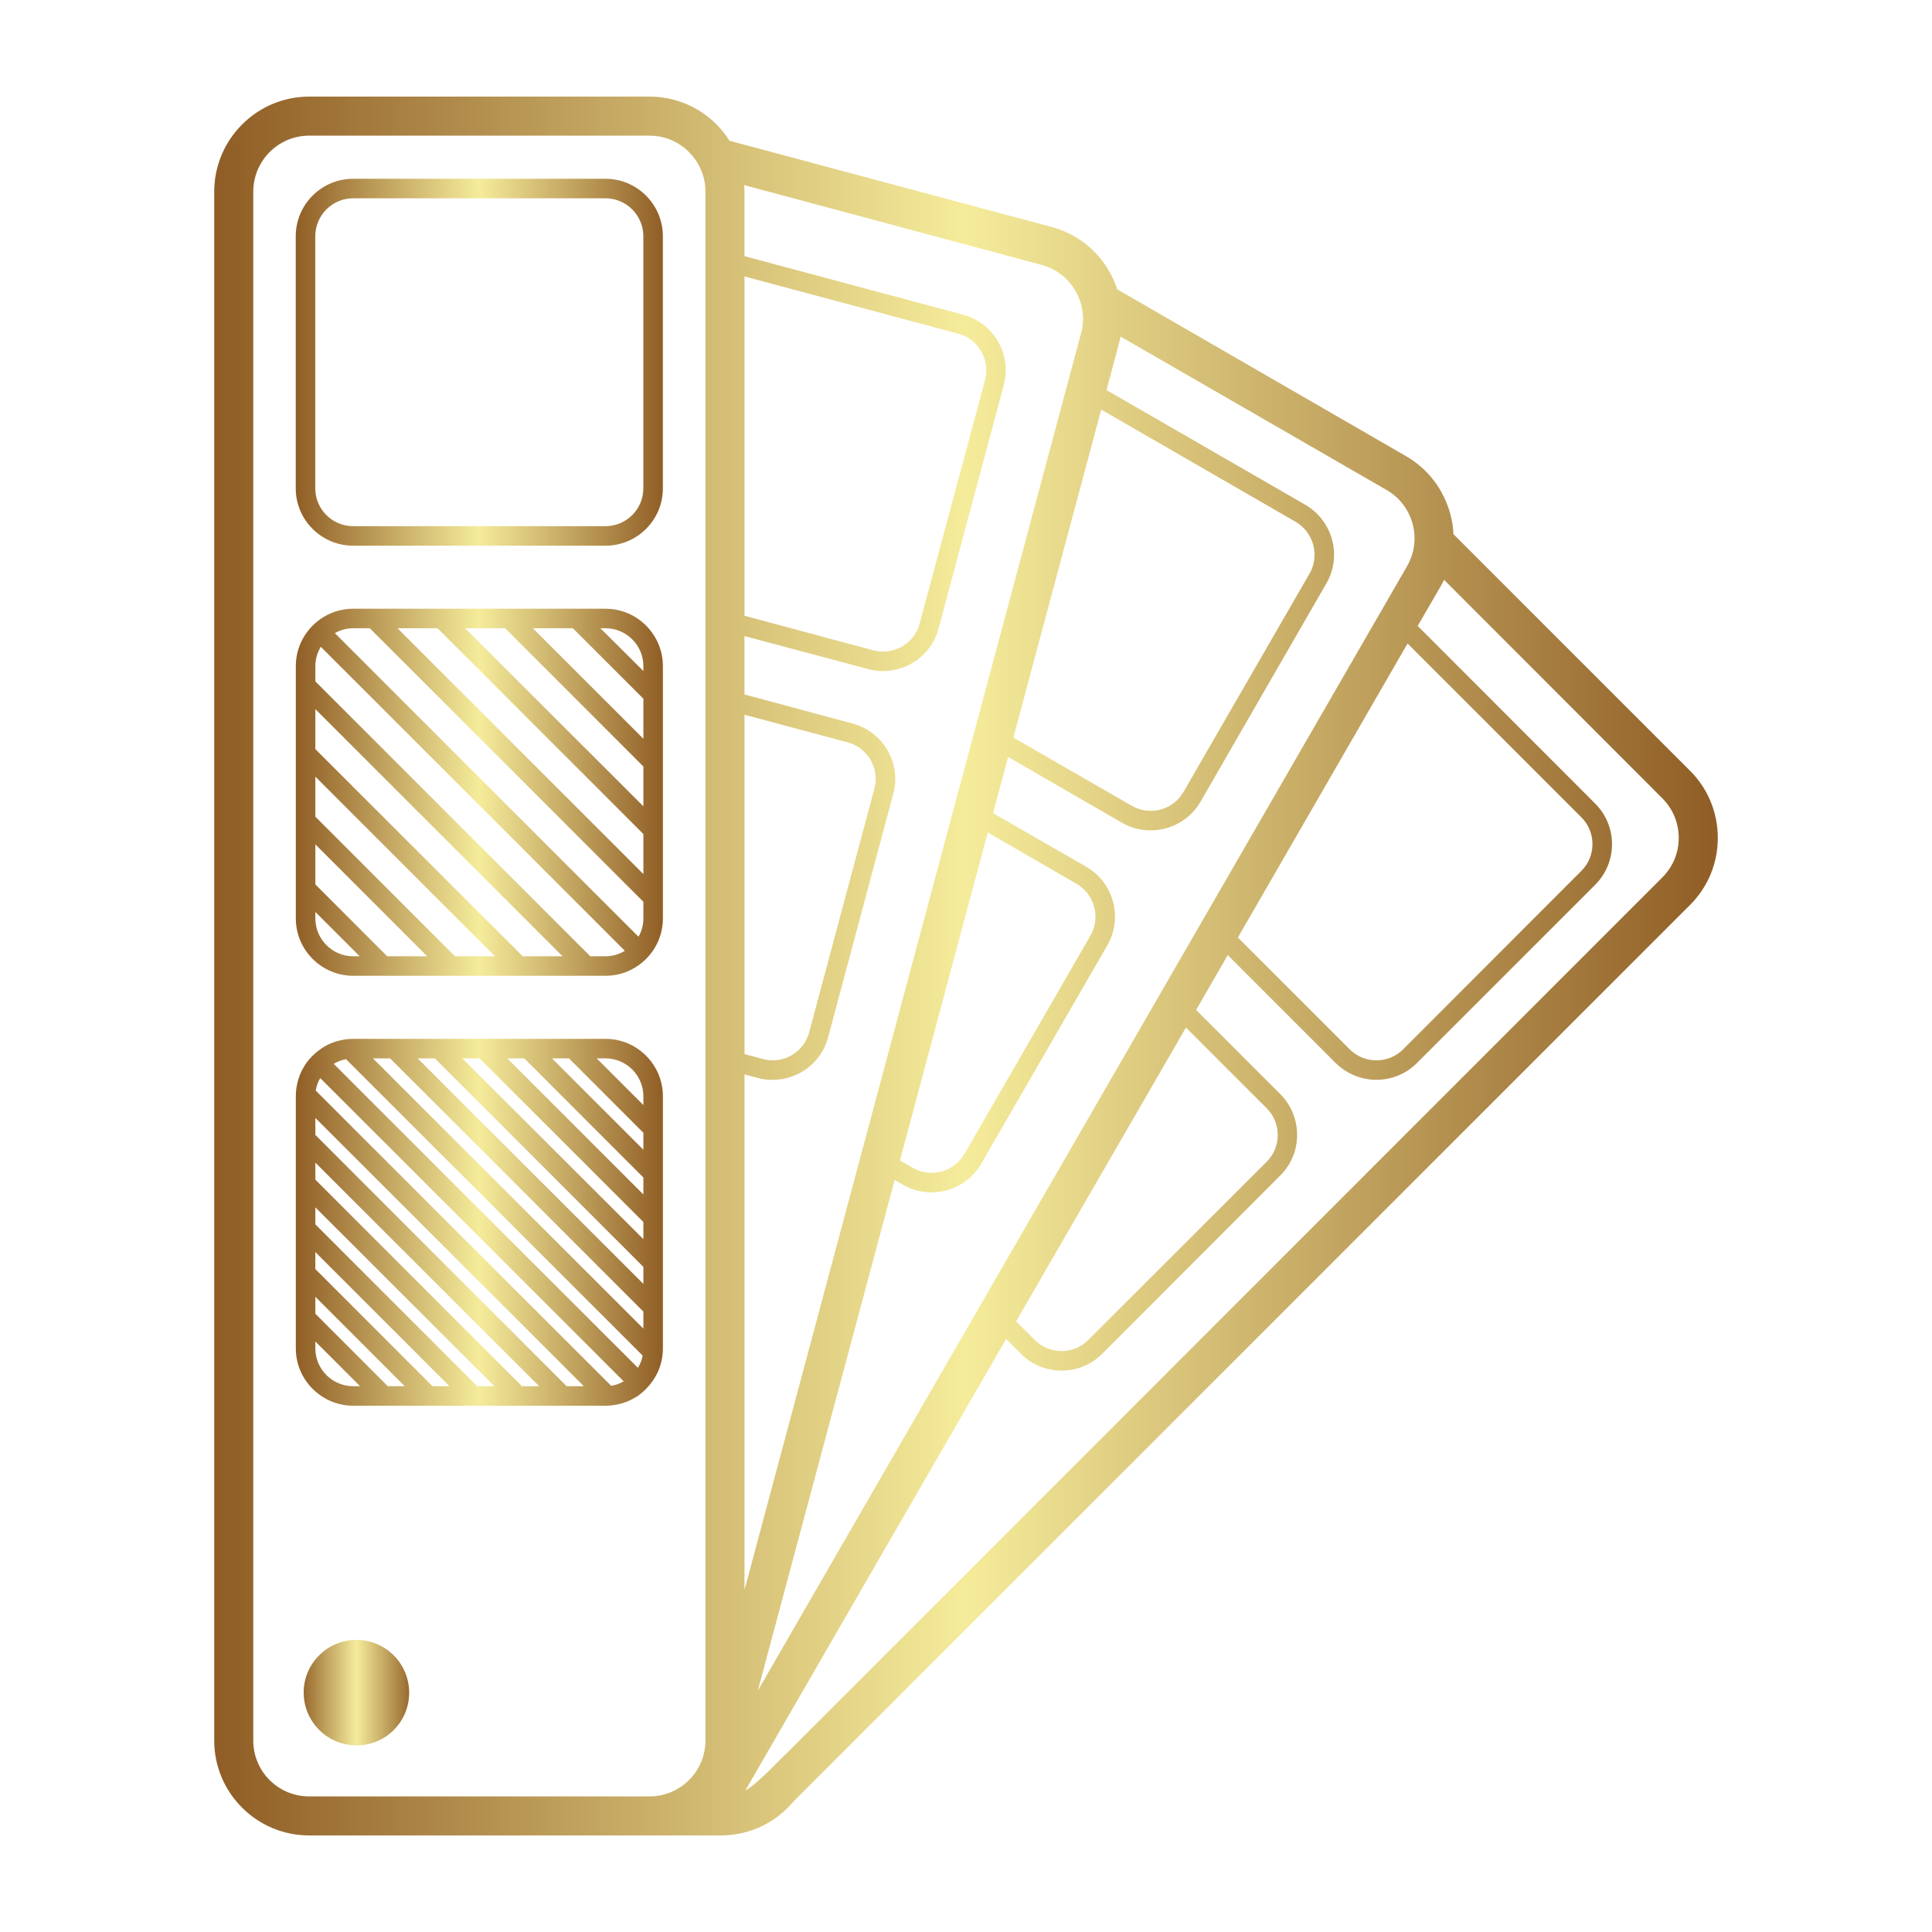 <svg width="1200" height="1200" xmlns="http://www.w3.org/2000/svg" xmlns:xlink="http://www.w3.org/1999/xlink" version="1.1"><g transform="scale(12.127) translate(-6.438, -0.502)">            <linearGradient id="SvgjsLinearGradient1137"><stop id="SvgjsStop1138" stop-color="#905e26" offset="0"/><stop id="SvgjsStop1139" stop-color="#f5ec9b" offset="0.5"/><stop id="SvgjsStop1140" stop-color="#905e26" offset="1"/></linearGradient><linearGradient id="SvgjsLinearGradient1141"><stop id="SvgjsStop1142" stop-color="#905e26" offset="0"/><stop id="SvgjsStop1143" stop-color="#f5ec9b" offset="0.5"/><stop id="SvgjsStop1144" stop-color="#905e26" offset="1"/></linearGradient>            <g fill="url(#SvgjsLinearGradient1137)"><linearGradient id="SvgjsLinearGradient1137"><stop id="SvgjsStop1138" stop-color="#905e26" offset="0"/><stop id="SvgjsStop1139" stop-color="#f5ec9b" offset="0.5"/><stop id="SvgjsStop1140" stop-color="#905e26" offset="1"/></linearGradient><linearGradient id="SvgjsLinearGradient1141"><stop id="SvgjsStop1142" stop-color="#905e26" offset="0"/><stop id="SvgjsStop1143" stop-color="#f5ec9b" offset="0.5"/><stop id="SvgjsStop1144" stop-color="#905e26" offset="1"/></linearGradient><path xmlns="http://www.w3.org/2000/svg" fill="url(#SvgjsLinearGradient1137)" d="M22.787,89.105c-1.058-1.061-1.058-2.765-0.006-3.817c1.058-1.059,2.765-1.059,3.823-0.001  c1.051,1.051,1.057,2.767,0,3.823C25.552,90.163,23.838,90.156,22.787,89.105z"/><path xmlns="http://www.w3.org/2000/svg" fill="url(#SvgjsLinearGradient1137)" d="M37.446,28.451H24.528c-1.623,0-2.942-1.316-2.942-2.933V12.601c0-1.623,1.32-2.943,2.942-2.943h12.918  c1.623,0,2.942,1.32,2.942,2.943v12.917C40.389,27.135,39.069,28.451,37.446,28.451z M24.528,10.658  c-1.071,0-1.942,0.872-1.942,1.943v12.917c0,1.066,0.872,1.933,1.942,1.933h12.918c1.071,0,1.942-0.867,1.942-1.933V12.601  c0-1.071-0.872-1.943-1.942-1.943H24.528z"/><path xmlns="http://www.w3.org/2000/svg" fill="url(#SvgjsLinearGradient1137)" d="M93,39.98L80.88,27.86c-0.01-0.35-0.07-0.69-0.16-1.03c-0.34-1.26-1.14-2.31-2.26-2.96l-14.8-8.55  c-0.49-1.51-1.71-2.75-3.351-3.19L43.8,7.71c-0.85-1.36-2.37-2.26-4.09-2.26H22.27c-2.68,0-4.86,2.19-4.86,4.87V89.65  c0,2.68,2.18,4.859,4.86,4.859h21.09c1.5,0,2.84-0.68,3.72-1.74c0.03-0.029,0.05-0.05,0.07-0.069L93,46.85  c0.91-0.91,1.42-2.13,1.42-3.43C94.42,42.11,93.91,40.89,93,39.98z M42.57,89.65c0,0.59-0.18,1.14-0.49,1.6l-0.01,0.01  c-0.51,0.75-1.38,1.25-2.36,1.25H22.27c-1.58,0-2.86-1.279-2.86-2.859V10.32c0-1.58,1.28-2.87,2.86-2.87h17.44  c1.57,0,2.86,1.29,2.86,2.87V89.65z M63.75,18.09c0.03-0.12,0.06-0.24,0.08-0.35l13.63,7.86c0.66,0.38,1.13,1,1.33,1.74  c0.2,0.74,0.09,1.51-0.29,2.17L45.25,87.1l7.01-26.159l0.42,0.239c0.46,0.271,0.971,0.391,1.471,0.391c1.01,0,2-0.521,2.54-1.46  l6.46-11.19c0.81-1.4,0.33-3.21-1.07-4.02l-4.78-2.75l0.771-2.88l5.83,3.37c0.46,0.27,0.97,0.39,1.47,0.39c1.01,0,2-0.52,2.55-1.46  l6.45-11.19c0.81-1.4,0.33-3.2-1.07-4.02L63.11,20.48L63.75,18.09z M87.44,42.37c0.75,0.75,0.75,1.99-0.011,2.74l-9.13,9.14  C77.55,55,76.32,55,75.56,54.24l-5.72-5.72l8.69-15.06L87.44,42.37z M67.18,53.13l4.13,4.13c0.761,0.76,0.761,1.99,0,2.75  l-9.14,9.13c-0.75,0.75-1.979,0.75-2.74-0.01l-0.949-0.95L67.18,53.13z M52.53,59.94l4.5-16.8l4.55,2.63  c0.92,0.54,1.24,1.73,0.71,2.65l-6.46,11.19c-0.54,0.92-1.73,1.239-2.65,0.699L52.53,59.94z M62.84,21.48l9.96,5.75  c0.92,0.54,1.24,1.73,0.71,2.65l-6.46,11.19c-0.53,0.92-1.72,1.24-2.649,0.7l-6.061-3.49L62.84,21.48z M45.25,55.71  c0.25,0.07,0.51,0.1,0.76,0.1c1.3,0,2.49-0.859,2.84-2.17l3.34-12.479c0.42-1.57-0.511-3.18-2.081-3.6l-5.54-1.49v-2.99l6.34,1.69  c0.25,0.07,0.51,0.1,0.76,0.1c1.3,0,2.49-0.86,2.84-2.17l3.34-12.48c0.42-1.56-0.51-3.18-2.08-3.6l-11.2-3v-3.3  c0-0.11,0-0.23-0.02-0.34l15.24,4.09c0.729,0.19,1.35,0.67,1.729,1.33c0.391,0.67,0.49,1.44,0.29,2.17L44.57,81.93V55.53  L45.25,55.71z M44.57,54.49V37.11l5.28,1.41c1.04,0.28,1.65,1.35,1.37,2.38l-3.34,12.48c-0.28,1.03-1.34,1.65-2.38,1.36L44.57,54.49  z M44.57,32.04V14.66l10.94,2.93c1.04,0.27,1.65,1.34,1.38,2.38l-3.35,12.47c-0.271,1.03-1.34,1.64-2.37,1.37L44.57,32.04z   M91.58,45.44l-44.89,44.9h-0.01l-0.04,0.04c-0.12,0.11-0.22,0.22-0.33,0.33l-0.3,0.3l-0.27,0.271l-0.01,0.01  c-0.44,0.41-0.77,0.72-1.12,0.92l13.36-23.13l0.761,0.76c0.569,0.58,1.329,0.86,2.079,0.86s1.5-0.28,2.07-0.851l9.13-9.14  c1.15-1.14,1.15-3.01,0.01-4.16L67.7,52.23l1.62-2.811l5.529,5.53c0.58,0.569,1.33,0.859,2.091,0.859c0.75,0,1.5-0.29,2.069-0.859  l9.13-9.13c1.15-1.15,1.15-3.01,0-4.16l-9.09-9.1l1.19-2.05c0.06-0.1,0.109-0.21,0.16-0.31l11.18,11.19  c0.54,0.54,0.84,1.26,0.84,2.03C92.42,44.18,92.12,44.9,91.58,45.44z"/><path xmlns="http://www.w3.org/2000/svg" fill="url(#SvgjsLinearGradient1137)" d="M37.45,53.71H24.53c-0.41,0-0.81,0.09-1.17,0.24c-0.19,0.08-0.38,0.189-0.55,0.319  c-0.27,0.19-0.51,0.44-0.71,0.711c-0.11,0.18-0.22,0.369-0.3,0.569c-0.13,0.34-0.21,0.71-0.21,1.101v12.92  c0,1.609,1.32,2.93,2.94,2.93h12.92c0.39,0,0.76-0.08,1.1-0.21c0.2-0.08,0.39-0.19,0.57-0.3c0.27-0.2,0.52-0.44,0.71-0.71  c0.13-0.17,0.23-0.36,0.32-0.55c0.15-0.36,0.24-0.75,0.24-1.16V56.65C40.39,55.03,39.07,53.71,37.45,53.71z M24.53,71.5  c-1.07,0-1.94-0.87-1.94-1.93v-0.36l2.29,2.29H24.53z M26.3,71.5l-3.71-3.71v-0.87l4.58,4.58H26.3z M28.59,71.5l-6-6v-0.87  l6.87,6.87H28.59z M30.88,71.5l-8.29-8.29v-0.87l9.17,9.16H30.88z M33.17,71.5L22.59,60.92v-0.87L34.05,71.5H33.17z M35.46,71.5  L22.59,58.63v-0.87L36.34,71.5H35.46z M37.74,71.48L22.61,56.36c0.04-0.23,0.11-0.45,0.23-0.641l15.54,15.53  C38.19,71.37,37.97,71.44,37.74,71.48z M39.35,69.94c-0.04,0.22-0.12,0.43-0.24,0.619L23.53,54.99c0.19-0.11,0.4-0.2,0.63-0.24  l15.19,15.18V69.94z M39.39,68.55L25.54,54.71h0.88l12.97,12.97V68.55z M39.39,66.26L27.83,54.71h0.88l10.68,10.68V66.26z   M39.39,63.97l-9.27-9.26H31l8.39,8.38V63.97z M39.39,61.68l-6.97-6.97h0.87l6.1,6.1V61.68z M39.39,59.39l-4.68-4.68h0.87l3.81,3.81  V59.39z M39.39,57.1L37,54.71h0.45c1.07,0,1.94,0.87,1.94,1.94V57.1z"/><path xmlns="http://www.w3.org/2000/svg" fill="url(#SvgjsLinearGradient1137)" d="M37.45,31.68H24.53c-1.62,0-2.94,1.32-2.94,2.94v12.92c0,1.62,1.32,2.94,2.94,2.94h12.92  c1.62,0,2.94-1.32,2.94-2.94V34.62C40.39,33,39.07,31.68,37.45,31.68z M24.53,49.48c-1.07,0-1.94-0.87-1.94-1.94v-0.33l2.27,2.27  H24.53z M26.27,49.48l-3.68-3.68v-2.05l5.73,5.73H26.27z M29.74,49.48l-7.15-7.15v-2.05l9.2,9.2H29.74z M33.21,49.48L22.59,38.87  v-2.05l12.66,12.66H33.21z M37.45,49.48h-0.78L22.59,35.4v-0.78c0-0.36,0.1-0.7,0.28-0.99L38.44,49.2  C38.15,49.38,37.81,49.48,37.45,49.48z M39.39,47.54c0,0.34-0.09,0.66-0.25,0.94L23.59,32.93c0.28-0.16,0.6-0.25,0.94-0.25h0.85  l14.01,14.01V47.54z M39.39,45.27L26.8,32.68h2.05l10.54,10.54V45.27z M39.39,41.8l-9.13-9.12h2.05l7.08,7.08V41.8z M39.39,38.34  l-5.66-5.66h2.05l3.61,3.61V38.34z M39.39,34.87l-2.2-2.19h0.26c1.07,0,1.94,0.87,1.94,1.94V34.87z"/></g>        </g></svg>